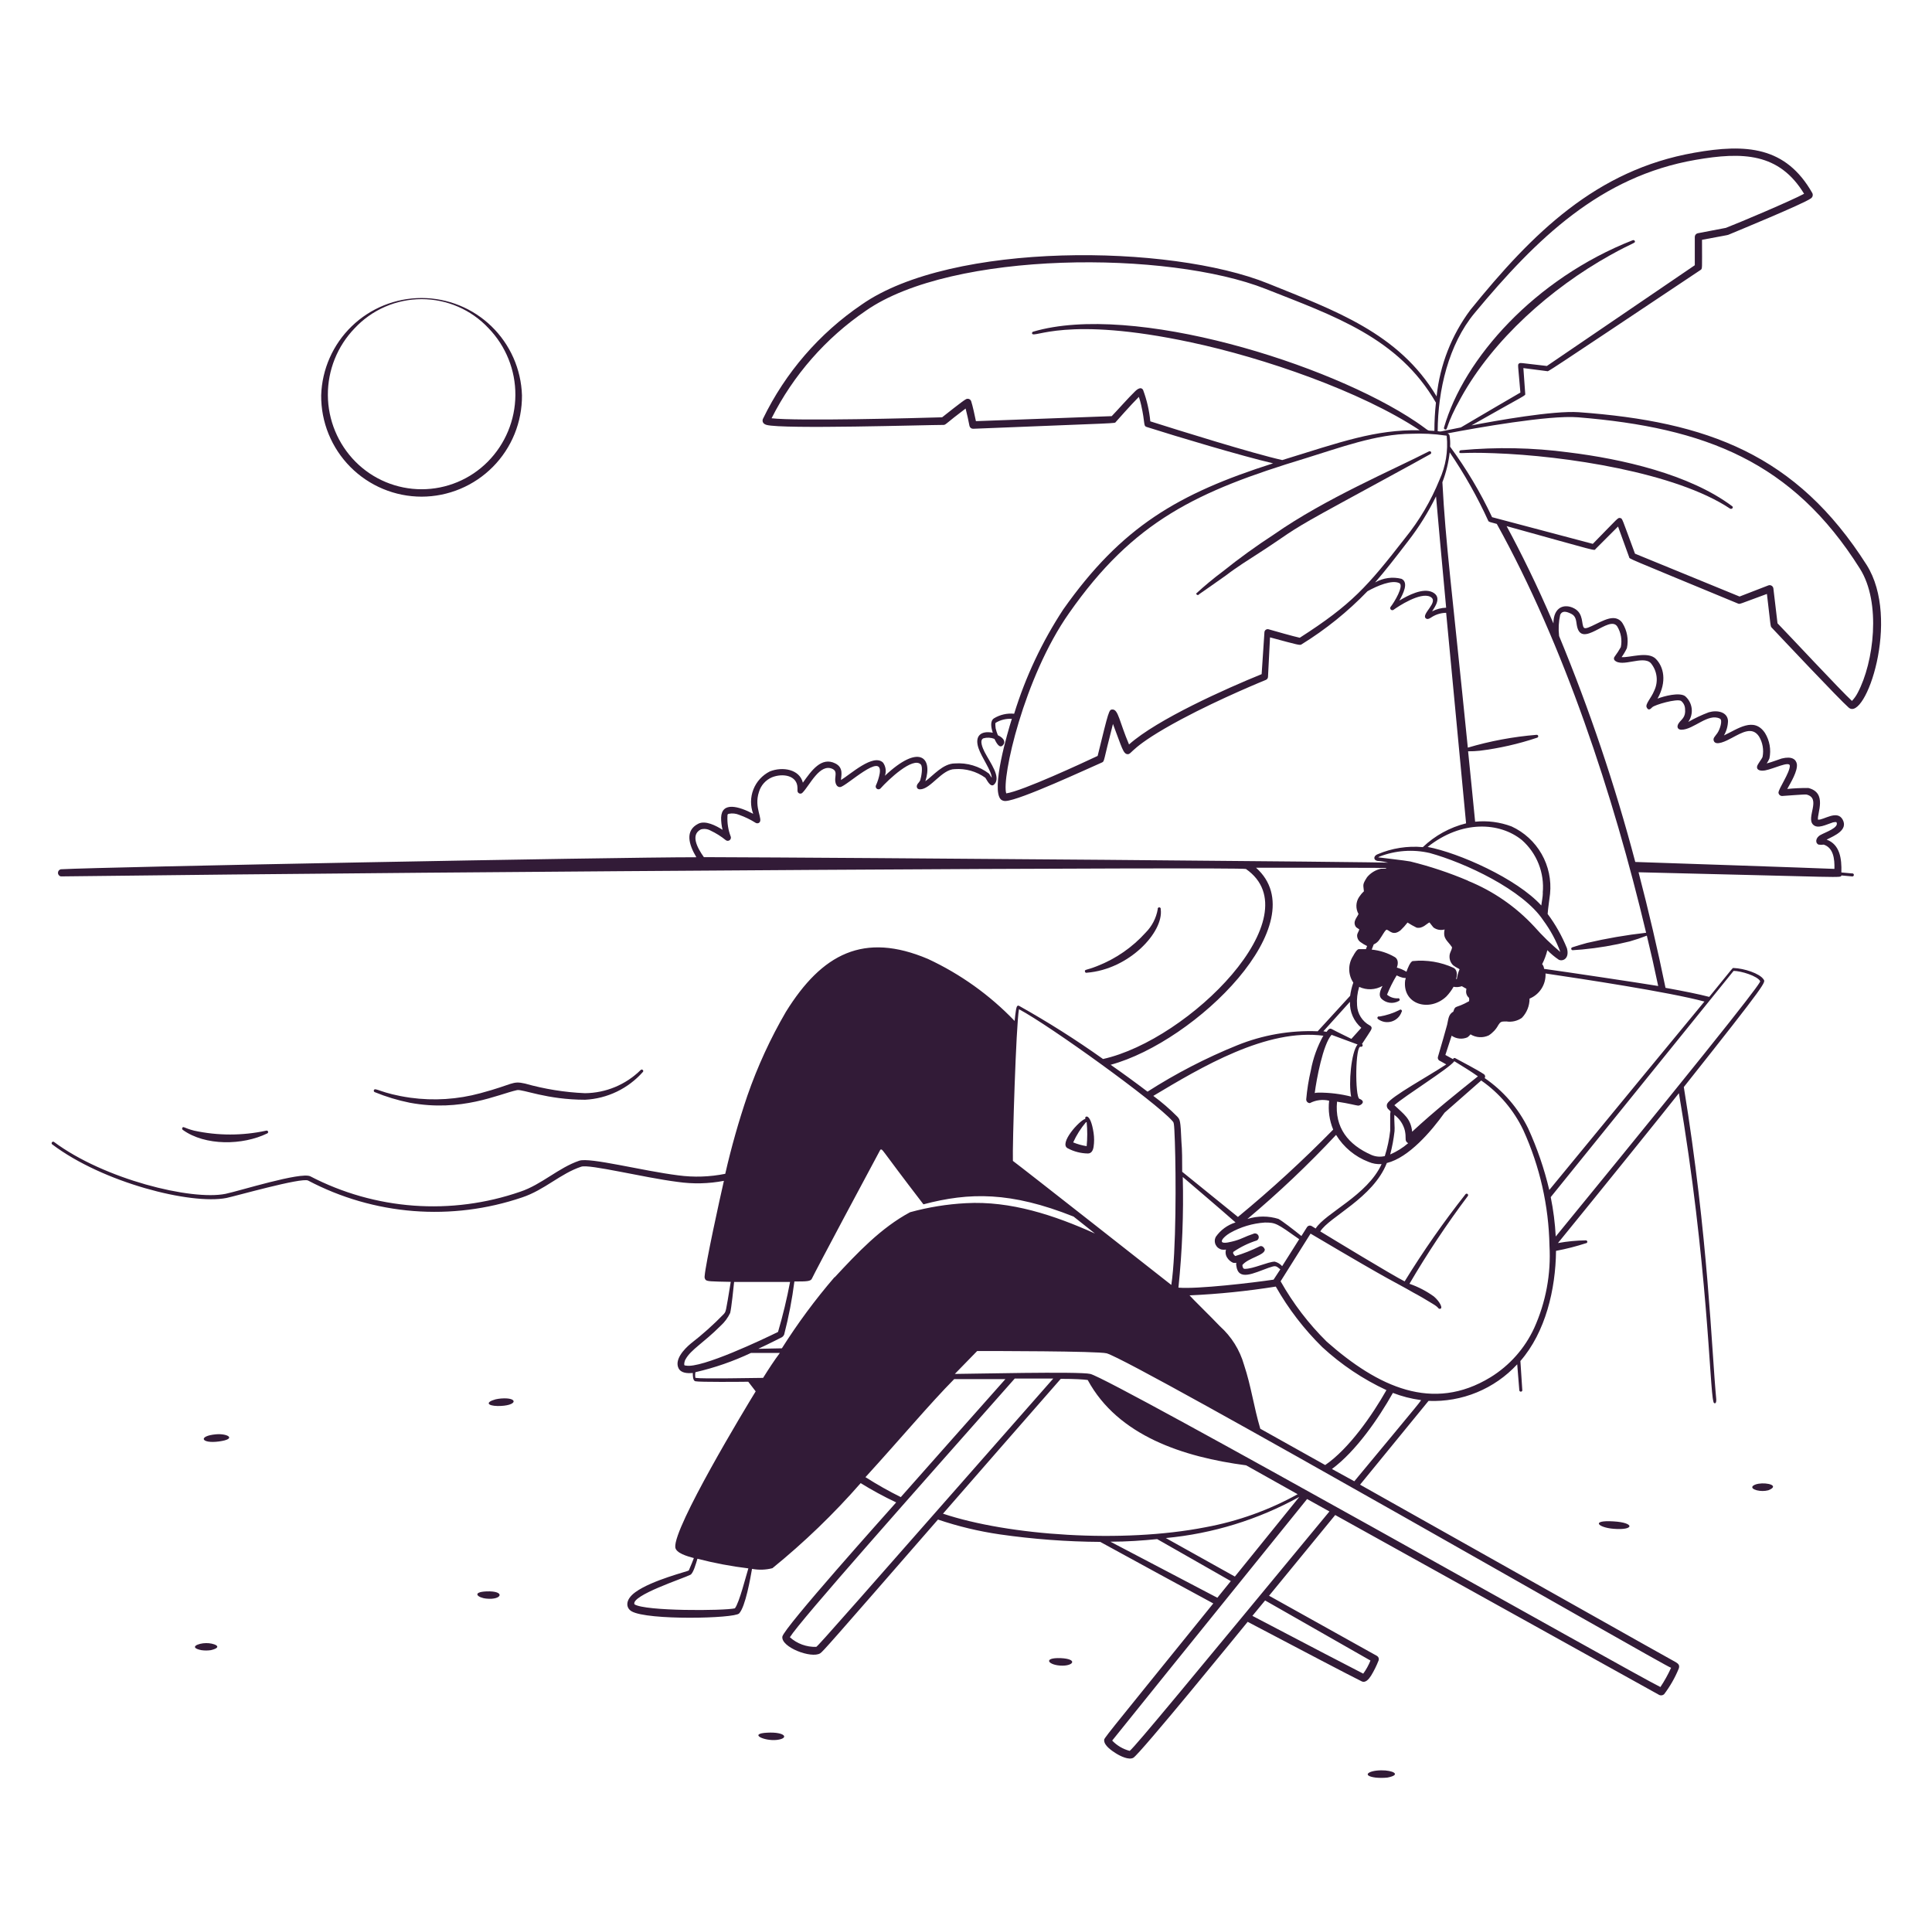 <svg width="321" height="320" viewBox="0 0 321 320" fill="none" xmlns="http://www.w3.org/2000/svg">
<path fill-rule="evenodd" clip-rule="evenodd" d="M68.084 183.2C76.692 184.8 82.772 181.792 85.908 181.104C86.82 180.912 90.852 182.704 97.22 182.704C99.047 182.611 100.838 182.154 102.486 181.36C104.135 180.566 105.608 179.451 106.82 178.08C107.028 177.84 106.644 177.536 106.436 177.776C103.968 180.207 100.652 181.584 97.188 181.616C93.82 181.47 90.48 180.933 87.236 180.016C85.044 179.52 85.38 180.128 79.828 181.616C76.036 182.649 72.074 182.905 68.18 182.368C63.252 181.664 62.324 180.56 62.116 181.12C62.095 181.182 62.098 181.249 62.124 181.309C62.151 181.368 62.2 181.415 62.26 181.44C64.141 182.209 66.091 182.798 68.084 183.2ZM180.58 161.6C187.636 161.04 193.38 154.816 192.852 151.056C192.862 151.018 192.863 150.979 192.855 150.941C192.847 150.902 192.83 150.867 192.806 150.836C192.782 150.805 192.752 150.78 192.717 150.763C192.681 150.746 192.643 150.737 192.604 150.737C192.565 150.737 192.526 150.746 192.491 150.763C192.456 150.78 192.426 150.805 192.402 150.836C192.378 150.867 192.361 150.902 192.353 150.941C192.345 150.979 192.346 151.018 192.356 151.056C192.1 152.529 191.396 153.886 190.34 154.944C188.137 157.383 185.399 159.278 182.34 160.48C180.468 161.232 180.196 161.024 180.26 161.392C180.263 161.429 180.274 161.465 180.293 161.497C180.312 161.528 180.337 161.555 180.368 161.575C180.399 161.596 180.435 161.608 180.471 161.613C180.508 161.617 180.545 161.613 180.58 161.6ZM44.388 188.304C44.45 188.283 44.5 188.238 44.529 188.18C44.557 188.121 44.561 188.054 44.54 187.992C44.519 187.931 44.474 187.88 44.415 187.852C44.357 187.823 44.289 187.819 44.228 187.84C40.284 188.694 36.204 188.694 32.26 187.84C30.564 187.408 30.468 187.056 30.292 187.376C30.261 187.432 30.252 187.498 30.267 187.56C30.282 187.622 30.319 187.676 30.372 187.712C34.1 190.4 40.324 190.288 44.388 188.304ZM240.084 71.344C240.612 71.52 240.084 70.8 242.724 66.096C248.084 56.384 257.716 47.872 267.492 42.416C271.444 40.208 271.78 40.432 271.62 40.032C271.589 39.974 271.538 39.928 271.476 39.905C271.414 39.881 271.346 39.881 271.284 39.904C254.98 46.304 243.204 59.584 239.924 71.024C239.911 71.056 239.906 71.089 239.907 71.123C239.909 71.157 239.917 71.19 239.932 71.22C239.947 71.25 239.969 71.277 239.995 71.298C240.021 71.32 240.051 71.335 240.084 71.344ZM287.796 84.096C280.708 78.784 269.476 76.24 260.596 75.152C254.665 74.362 248.665 74.244 242.708 74.8C242.674 74.802 242.641 74.811 242.611 74.826C242.581 74.841 242.554 74.861 242.531 74.886C242.509 74.912 242.492 74.941 242.481 74.973C242.47 75.005 242.466 75.039 242.468 75.072C242.468 75.504 242.564 75.072 248.292 75.296C260.036 75.712 278.436 78.496 287.444 84.496C287.78 84.672 288.068 84.272 287.796 84.096ZM232.5 167.808C231.462 168.33 230.35 168.691 229.204 168.88C229.175 168.867 229.143 168.859 229.11 168.857C229.078 168.856 229.046 168.861 229.015 168.872C228.985 168.883 228.957 168.9 228.933 168.922C228.909 168.944 228.89 168.971 228.876 169C228.862 169.03 228.855 169.061 228.853 169.094C228.852 169.126 228.857 169.159 228.868 169.189C228.879 169.22 228.896 169.247 228.918 169.271C228.94 169.295 228.967 169.315 228.996 169.328C229.314 169.56 229.682 169.714 230.07 169.779C230.459 169.843 230.857 169.816 231.233 169.7C231.609 169.583 231.953 169.38 232.237 169.108C232.52 168.835 232.737 168.499 232.868 168.128C232.91 168.079 232.932 168.016 232.927 167.951C232.923 167.887 232.893 167.827 232.844 167.784C232.795 167.742 232.731 167.72 232.667 167.725C232.602 167.729 232.542 167.759 232.5 167.808ZM35.876 238.288C32.852 238.56 33.38 239.888 36.404 239.472C39.428 239.056 37.812 238.112 35.876 238.288ZM83.268 232.336C82.95 232.361 82.635 232.409 82.324 232.48C80.596 232.96 80.98 233.552 82.692 233.584C86.02 233.6 86.212 232.112 83.268 232.336ZM34.244 272.976C32.932 272.976 31.268 273.696 33.444 274.144C33.974 274.223 34.514 274.223 35.044 274.144C37.3 273.6 35.428 272.944 34.244 272.976ZM80.82 264.384C78.34 264.496 79.332 265.44 80.82 265.584C83.412 265.856 84.052 264.256 80.82 264.384ZM127.476 287.856C124.276 288.016 126.996 289.296 129.076 289.056C131.156 288.816 130.532 287.696 127.476 287.856ZM176.276 275.472C173.076 275.344 174.212 276.736 176.564 276.72C178.404 276.704 179.028 275.616 176.276 275.472ZM229.508 294.112C227.412 294.112 226.164 294.992 228.516 295.312C229.186 295.384 229.862 295.384 230.532 295.312C232.964 294.832 231.38 294.08 229.508 294.112ZM268.084 253.984C271.572 254.272 271.652 252.96 268.084 252.752C264.228 252.512 265.508 253.776 268.084 253.984ZM292.18 246.496C291.188 246.656 290.58 247.216 291.876 247.584C292.511 247.744 293.177 247.744 293.812 247.584C295.732 246.816 293.668 246.256 292.18 246.496ZM70.052 82.512C72.254 82.508 74.433 82.069 76.464 81.219C78.495 80.37 80.339 79.127 81.888 77.563C83.438 75.999 84.662 74.144 85.492 72.105C86.322 70.065 86.741 67.882 86.724 65.68C86.59 61.346 84.773 57.234 81.66 54.215C78.547 51.197 74.38 49.509 70.044 49.509C65.707 49.509 61.541 51.197 58.428 54.215C55.314 57.234 53.498 61.346 53.364 65.68C53.347 67.883 53.766 70.068 54.597 72.108C55.428 74.148 56.654 76.004 58.205 77.569C59.756 79.133 61.602 80.376 63.635 81.224C65.668 82.072 67.849 82.51 70.052 82.512ZM58.932 54.528C60.355 53.004 62.077 51.789 63.99 50.958C65.903 50.127 67.966 49.698 70.052 49.698C72.138 49.698 74.201 50.127 76.114 50.958C78.027 51.789 79.748 53.004 81.172 54.528C84.053 57.508 85.653 61.497 85.63 65.642C85.606 69.787 83.96 73.758 81.044 76.704C79.604 78.154 77.892 79.306 76.005 80.091C74.119 80.877 72.096 81.281 70.052 81.281C68.008 81.281 65.985 80.877 64.099 80.091C62.212 79.306 60.5 78.154 59.06 76.704C56.144 73.758 54.498 69.787 54.474 65.642C54.45 61.497 56.05 57.508 58.932 54.528ZM240.324 72.448L240.308 72.416V72.432L240.324 72.448ZM199.236 98.72C199.236 98.72 203.348 95.856 203.684 95.6C205.428 94.256 207.572 92.912 209.284 91.808C213.844 88.88 213.668 88.608 219.764 85.232C221.524 84.24 236.388 76.192 237.684 75.424C237.735 75.388 237.771 75.335 237.786 75.274C237.8 75.213 237.792 75.149 237.762 75.094C237.733 75.039 237.684 74.996 237.625 74.975C237.567 74.953 237.502 74.954 237.444 74.976C231.572 78 220.148 82.848 211.652 88.8C208.719 90.705 205.884 92.756 203.156 94.944C201.628 96.084 200.159 97.302 198.756 98.592C198.755 98.649 198.773 98.705 198.808 98.751C198.842 98.796 198.891 98.829 198.946 98.844C199.001 98.858 199.06 98.854 199.112 98.832C199.165 98.809 199.208 98.77 199.236 98.72ZM177.396 190.768C178.426 191.317 179.573 191.613 180.74 191.632C181.252 191.632 181.588 191.264 181.7 190.512C181.812 189.754 181.812 188.983 181.7 188.224C181.156 184.608 180.1 185.488 180.34 185.872C179.316 186.144 175.892 189.984 177.396 190.768ZM180.436 186.432C180.454 186.44 180.473 186.444 180.492 186.444C180.511 186.444 180.53 186.44 180.548 186.432C180.679 187.757 180.679 189.091 180.548 190.416C179.78 190.295 179.028 190.085 178.308 189.792C178.855 188.577 179.571 187.446 180.436 186.432Z" fill="#321B37"/>
<path fill-rule="evenodd" clip-rule="evenodd" d="M265.108 91.2L268.836 87.472L270.676 92.544C270.804 92.896 269.492 92.288 288.772 100.272C289.076 100.4 288.884 100.4 293.572 98.672C294.212 104.128 294.148 104.032 294.356 104.256C295.636 105.616 305.716 116.32 307.156 117.552C309.892 119.968 315.876 102.912 310.132 93.84C298.484 75.52 283.7 70.032 262.292 68.48C258.068 68.192 248.66 69.872 244.484 70.672C253.86 65.344 253.444 65.792 253.412 65.392L253.108 61.152L257.076 61.664C257.332 61.664 255.684 62.784 282.5 44.88C282.884 44.624 282.788 44.88 282.788 39.84C286.532 39.136 286.996 39.072 287.156 39.008C288.564 38.416 299.62 33.872 300.852 32.976C301.003 32.886 301.114 32.741 301.162 32.571C301.209 32.401 301.19 32.22 301.108 32.064C296.708 24.32 290.132 23.84 281.492 25.376C265.236 28.24 254.644 38.704 244.324 51.456C241.18 55.659 239.234 60.635 238.692 65.856C232.436 55.328 221.716 51.568 210.66 47.088C194.388 40.512 158.132 40.112 143.156 50.608C136.127 55.382 130.477 61.921 126.772 69.568C126.644 69.824 126.612 70.384 127.364 70.592C130.036 71.328 153.988 70.592 156.772 70.592C157.156 70.592 157.172 70.32 160.436 67.872C160.66 68.72 160.932 69.984 161.076 70.752C161.106 70.893 161.185 71.019 161.3 71.107C161.414 71.195 161.556 71.239 161.7 71.232C186.66 70.224 185.14 70.368 185.38 70.112C185.38 70.112 188.02 67.12 189.22 65.936C189.373 66.382 189.501 66.836 189.604 67.296C190.292 70.32 189.94 70.752 190.5 70.928C195.524 72.528 206.212 75.728 211.524 76.976C195.748 82 186.34 87.52 176.66 101.248C173.139 106.612 170.392 112.445 168.5 118.576C167.326 118.46 166.147 118.729 165.14 119.344C164.452 119.808 164.692 120.944 164.948 121.728C162.98 121.344 161.908 122.256 162.564 124.256C163.092 125.856 164.772 128.08 164.772 129.216C164.66 129.056 164.388 128.608 164.324 128.528C162.706 127.29 160.692 126.686 158.66 126.832C156.676 126.832 155.06 128.848 153.748 129.792C155.012 125.824 152.724 123.52 147.028 128.88C147.154 128.519 147.192 128.134 147.139 127.755C147.087 127.377 146.944 127.016 146.724 126.704C145.124 125.104 141.284 128.656 139.732 129.584C139.732 128.928 140.228 127.552 138.788 126.832C136.468 125.664 134.82 128.032 133.396 130.032C132.852 127.808 130.036 127.312 127.908 128.16C126.66 128.786 125.687 129.851 125.176 131.15C124.665 132.449 124.652 133.892 125.14 135.2C122.756 133.952 119.924 133.136 119.812 135.824C119.807 136.509 119.887 137.191 120.052 137.856C118.932 137.152 117.204 136.256 116.02 136.848C113.78 137.984 114.42 140.272 115.7 142.416C101.7 142.416 17.348 144.016 10.1 144.416C9.966 144.447 9.847 144.523 9.762 144.63C9.677 144.738 9.63 144.871 9.63 145.008C9.63 145.145 9.677 145.278 9.762 145.386C9.847 145.493 9.966 145.569 10.1 145.6C80.116 144.736 206.356 144 207.012 144.368C218.212 152.144 197.572 172.768 183.268 175.936C178.78 172.743 174.122 169.795 169.316 167.104C168.916 166.896 168.836 167.568 168.772 168.016C168.708 168.464 168.644 168.944 168.58 169.616C164.46 165.318 159.577 161.824 154.18 159.312C143.524 154.8 136.58 158.432 130.58 168.096C128.003 172.519 125.86 177.181 124.18 182.016C122.731 186.28 121.502 190.617 120.5 195.008C117.924 195.529 115.28 195.615 112.676 195.264C106.692 194.512 98.02 192.24 96.244 192.832C92.82 193.984 89.988 196.8 86.436 197.984C80.753 199.948 74.729 200.734 68.732 200.294C62.736 199.854 56.891 198.197 51.556 195.424C49.956 194.656 39.78 197.856 37.476 198.336C31.78 199.488 17.268 195.904 8.948 189.696C8.895 189.67 8.834 189.663 8.776 189.677C8.718 189.69 8.667 189.724 8.631 189.771C8.595 189.818 8.577 189.876 8.579 189.936C8.582 189.995 8.604 190.052 8.644 190.096C17.092 196.496 31.716 200.176 37.62 199.024C39.06 198.736 50.1 195.584 51.188 196.128C56.615 198.986 62.568 200.709 68.684 201.19C74.799 201.671 80.948 200.902 86.756 198.928C90.468 197.696 93.156 194.944 96.58 193.824C97.94 193.376 106.916 195.632 112.58 196.352C115.137 196.723 117.738 196.663 120.276 196.176C119.572 199.232 117.236 209.904 117.076 212C117.057 212.109 117.061 212.222 117.089 212.329C117.116 212.437 117.166 212.537 117.236 212.624C117.508 212.88 118.02 212.896 121.412 212.96C120.548 218.24 120.628 217.84 120.244 218.32C118.542 220.073 116.719 221.703 114.788 223.2C113.588 224.192 112.052 225.904 112.74 227.312C113.156 228.128 114.196 228.176 115.108 228.096C115.108 228.528 115.108 229.36 115.524 229.472C116.228 229.632 123.14 229.568 124.324 229.552L125.556 231.152C123.78 234.032 111.908 253.696 112.196 257.04C112.292 258.032 114.228 258.56 115.284 258.848C115.076 259.392 114.868 259.936 114.676 260.352C114.484 260.768 114.516 260.784 114.436 260.912C114.356 261.04 108.324 262.512 105.588 264.496C103.796 265.776 103.988 267.152 104.948 267.696C107.572 269.216 122.004 268.896 122.804 268.048C123.86 266.928 124.676 262.176 124.948 260.64C126.073 260.854 127.231 260.816 128.34 260.528C133.617 256.243 138.52 251.517 142.996 246.4C144.852 247.536 146.82 248.624 148.9 249.6C147.3 251.408 130.164 270.512 129.988 271.904C129.748 273.648 134.788 275.584 136.276 274.672C136.724 274.384 137.876 273.072 155.844 252.448C159.186 253.58 162.624 254.404 166.116 254.912C171.644 255.707 177.219 256.124 182.804 256.16C189.108 259.616 196.724 263.76 201.588 266.384C182.548 289.936 183.46 288.704 183.46 289.152C183.46 290 184.724 290.864 185.444 291.312C186.164 291.76 187.54 292.432 188.292 292.032C189.396 291.424 206.452 270.48 207.3 269.44C216.42 274.24 224.164 278.304 226.212 279.312C226.868 279.648 227.412 278.992 227.812 278.368C228.301 277.563 228.718 276.717 229.06 275.84C229.106 275.705 229.103 275.558 229.054 275.424C229.004 275.29 228.911 275.177 228.788 275.104L210.852 265.104L221.844 251.696L275.7 281.6C275.833 281.657 275.979 281.674 276.122 281.648C276.264 281.623 276.395 281.556 276.5 281.456C277.492 280.143 278.31 278.707 278.932 277.184C279.124 276.592 278.804 276.384 278.404 276.128C278.324 276.128 246.5 258.176 225.972 246.656L237.348 232.736C240.098 232.851 242.84 232.367 245.385 231.317C247.929 230.267 250.215 228.677 252.084 226.656C252.244 228.512 252.356 229.984 252.436 231.008C252.45 231.063 252.482 231.112 252.527 231.147C252.572 231.182 252.627 231.2 252.684 231.2C252.741 231.2 252.796 231.182 252.841 231.147C252.886 231.112 252.918 231.063 252.932 231.008C252.836 229.408 252.724 227.808 252.612 226.112C256.788 221.312 258.468 214.192 258.532 207.808C260.211 207.494 261.868 207.072 263.492 206.544C263.555 206.544 263.617 206.519 263.662 206.474C263.707 206.429 263.732 206.368 263.732 206.304C263.732 206.24 263.707 206.179 263.662 206.134C263.617 206.089 263.555 206.064 263.492 206.064C261.935 206.084 260.383 206.234 258.852 206.512C265.476 198.4 276.996 184.112 278.948 181.616C283.748 209.648 284.068 230.912 284.676 232.816C284.676 233.152 285.156 233.408 285.156 232.608C285.163 232.566 285.163 232.522 285.156 232.48C284.372 224.288 283.828 205.52 279.764 180.592C293.956 162.72 293.332 163.216 293.012 162.704C292.372 161.728 289.812 160.88 288.02 160.816C287.844 160.816 288.164 160.48 283.988 165.616C282.276 165.168 279.748 164.656 276.724 164.112C275.412 157.712 273.94 151.424 272.244 144.912C307.588 145.744 305.684 145.888 305.956 145.44L307.7 145.6C307.738 145.61 307.777 145.611 307.815 145.603C307.854 145.595 307.889 145.578 307.92 145.554C307.951 145.53 307.976 145.5 307.993 145.465C308.01 145.429 308.019 145.391 308.019 145.352C308.019 145.313 308.01 145.274 307.993 145.239C307.976 145.204 307.951 145.174 307.92 145.15C307.889 145.126 307.854 145.109 307.815 145.101C307.777 145.093 307.738 145.094 307.7 145.104L305.94 144.944C306.02 142.624 305.684 140.288 303.492 139.488C304.852 138.816 307.076 137.888 306.164 136.176C305.252 134.464 302.964 136.288 302.052 136.176C301.892 135.12 303.652 131.712 300.452 130.912C299.282 130.904 298.112 130.957 296.948 131.072C297.54 130 298.708 128.096 298.548 126.928C298.404 126.176 297.764 125.584 296.02 126.016C295.668 126.112 294.42 126.608 293.54 126.832C293.718 126.571 293.868 126.292 293.988 126C294.292 124.55 294.028 123.038 293.252 121.776C291.396 119.008 288.692 121.136 286.436 122.176C286.857 121.445 287.088 120.619 287.108 119.776C287.028 118.272 285.332 117.92 283.908 118.336C282.732 118.779 281.592 119.314 280.5 119.936C280.966 119.281 281.169 118.475 281.069 117.678C280.968 116.88 280.57 116.15 279.956 115.632C278.98 114.992 276.516 115.632 275.396 116.064C276.996 113.216 276.42 110.768 275.108 109.456C273.796 108.144 270.772 109.296 269.428 109.168C269.766 108.7 270.061 108.202 270.308 107.68C270.612 106.25 270.348 104.759 269.572 103.52C269.402 103.252 269.165 103.034 268.884 102.888C268.603 102.742 268.288 102.673 267.972 102.688C266.372 102.688 263.636 104.8 263.172 104.288C262.708 103.776 263.172 101.952 261.572 101.088C259.972 100.224 258.1 100.8 258.1 103.568C255.364 97.168 252.708 91.824 250.324 87.408C265.94 91.728 264.82 91.52 265.108 91.2ZM122.1 267.2C120.308 267.616 107.156 267.696 105.412 266.528C104.804 265.056 113.604 262.208 114.724 261.616C115.188 261.36 115.636 259.776 115.876 258.96C118.659 259.68 121.486 260.215 124.34 260.56C123.972 261.712 122.836 266.272 122.1 267.2ZM245.012 52C255.332 39.584 265.94 29.296 281.7 26.56C289.54 25.2 295.604 25.376 299.748 32.192C297.62 33.344 288.996 36.992 286.756 37.856L282.084 38.752C281.947 38.781 281.823 38.855 281.733 38.962C281.643 39.069 281.592 39.204 281.588 39.344V44.064L257.012 60.8C252.42 60.272 252.564 60.224 252.356 60.416C252.148 60.608 252.196 60.416 252.612 65.216C251.524 65.856 246.468 68.784 242.724 71.008C238.676 71.808 239.604 71.712 238.868 71.632C238.9 64.848 240.66 57.232 245.012 52ZM191.124 70C190.952 68.216 190.549 66.463 189.924 64.784C189.886 64.71 189.832 64.645 189.765 64.595C189.699 64.545 189.622 64.511 189.54 64.496C189.172 64.496 188.884 64.736 188.58 65.024C187.556 66 185.38 68.464 184.708 69.136L162.148 69.968C162.004 69.248 161.604 67.376 161.364 66.672C161.336 66.584 161.289 66.504 161.225 66.437C161.162 66.37 161.084 66.318 160.998 66.286C160.911 66.254 160.819 66.241 160.727 66.25C160.635 66.258 160.547 66.288 160.468 66.336C159.972 66.592 156.98 68.976 156.532 69.328C152.388 69.456 132.292 69.984 128.196 69.488C131.819 62.309 137.203 56.166 143.844 51.632C158.228 41.6 194.1 41.6 210.292 48C221.62 52.48 232.356 56.096 238.58 66.896C238.407 68.453 238.322 70.018 238.324 71.584C236.804 71.472 237.86 71.824 235.3 70.096C220.9 60.384 188.196 50.208 171.652 55.104C171.589 55.123 171.536 55.164 171.503 55.221C171.471 55.278 171.461 55.344 171.476 55.408C171.732 56.32 176.932 52.384 197.908 56.88C209.956 59.44 226.116 65.008 235.876 71.472C228.436 71.36 222.852 73.408 213.044 76.432C208.164 75.344 195.86 71.504 191.124 70ZM177.62 101.872C188.34 86.528 198.9 81.6 216.932 76.128C222.516 74.416 228.66 72.096 234.532 72.064C236.403 71.983 238.278 72.079 240.132 72.352C240.132 72.352 240.42 72.352 240.372 72.448C240.619 74.933 240.205 77.439 239.172 79.712C237.751 83.209 235.821 86.476 233.444 89.408C227.22 97.408 224.596 100.416 215.956 105.952C215.044 105.76 211.636 104.8 210.772 104.544C210.693 104.522 210.611 104.518 210.531 104.533C210.451 104.547 210.375 104.579 210.309 104.627C210.243 104.675 210.188 104.736 210.149 104.808C210.111 104.879 210.088 104.959 210.084 105.04L209.62 112C203.748 114.384 192.292 119.488 187.588 123.68C185.988 119.92 185.812 117.872 184.852 117.872C184.244 117.872 184.244 117.968 182.372 125.584C179.956 126.72 169.844 131.424 167.188 131.808C166.372 129.376 170.1 112.544 177.62 101.872ZM238.004 98.384C236.404 97.616 233.956 98.896 232.5 99.776C233.14 98.64 234.1 96.752 232.852 96.16C231.367 95.785 229.794 96.003 228.468 96.768C230.148 94.832 231.86 92.64 233.988 89.856C235.771 87.555 237.316 85.078 238.596 82.464C238.9 86 239.492 92.528 240.276 100.96C239.461 100.983 238.662 101.191 237.94 101.568C238.42 100.8 239.636 99.2 238.004 98.384ZM116.948 142.4C115.812 140.8 114.708 138.672 116.452 137.792C116.99 137.645 117.564 137.714 118.052 137.984C118.962 138.412 119.816 138.95 120.596 139.584C120.686 139.651 120.795 139.688 120.908 139.689C121.021 139.689 121.13 139.654 121.222 139.588C121.313 139.522 121.38 139.428 121.415 139.321C121.449 139.214 121.448 139.099 121.412 138.992C120.988 137.891 120.803 136.713 120.868 135.536C120.868 135.376 120.868 135.248 121.076 135.2C121.662 135.081 122.27 135.143 122.82 135.376C123.778 135.716 124.696 136.161 125.556 136.704C125.639 136.752 125.732 136.777 125.828 136.777C125.923 136.777 126.017 136.752 126.1 136.704C126.916 136.176 125.204 134.24 126.1 131.568C126.259 131.029 126.535 130.531 126.908 130.111C127.282 129.69 127.743 129.358 128.26 129.136C130.068 128.416 132.484 128.816 132.5 130.912V131.36C132.498 131.457 132.526 131.553 132.579 131.634C132.633 131.715 132.71 131.778 132.8 131.815C132.89 131.851 132.989 131.859 133.084 131.838C133.179 131.817 133.266 131.767 133.332 131.696C134.532 130.496 136.212 126.704 138.356 127.76C139.012 128.096 138.82 128.656 138.772 129.36C138.724 130.064 138.98 130.832 139.62 130.752C140.644 130.624 146.74 124.768 146.164 128.496C146.034 129.192 145.819 129.869 145.524 130.512C145.489 130.61 145.488 130.716 145.521 130.814C145.554 130.913 145.619 130.997 145.706 131.054C145.792 131.111 145.895 131.138 145.999 131.129C146.102 131.121 146.2 131.078 146.276 131.008C147.604 129.52 151.668 125.68 152.98 126.992C153.38 127.392 153.076 129.088 152.884 129.664C152.766 129.865 152.627 130.053 152.468 130.224C152.18 130.656 152.324 131.136 152.852 131.136C154.628 131.136 156.484 127.776 158.644 127.776C160.451 127.647 162.246 128.156 163.716 129.216C163.876 129.376 164.548 130.976 165.188 130.32C166.388 129.136 164.548 126.768 163.588 124.928C163.252 124.256 162.692 122.96 163.396 122.656C163.998 122.489 164.638 122.523 165.22 122.752C165.508 123.344 166.02 124.352 166.564 123.872C167.108 123.392 166.948 122.688 165.796 122.144C165.642 121.776 165.519 121.396 165.428 121.008C165.428 120.784 165.3 120.208 165.428 120.08C166.236 119.593 167.174 119.364 168.116 119.424C167.396 121.696 164.628 131.136 166.292 132.816C166.514 133.003 166.802 133.095 167.092 133.072C169.46 132.96 180.932 127.6 183.092 126.672C183.54 126.464 183.284 126.56 184.916 120.272C186.404 124.176 186.612 125.28 187.364 125.296C188.116 125.312 187.732 124.064 196.292 119.488C202.884 115.968 210.308 112.96 210.308 112.96C210.408 112.922 210.495 112.857 210.56 112.772C210.625 112.687 210.665 112.586 210.676 112.48L211.012 105.888C215.812 107.184 215.972 107.232 216.244 107.056C220.253 104.583 223.935 101.615 227.204 98.224C228.804 97.328 231.284 96.272 232.5 96.88C233.316 97.296 231.652 100.08 231.028 100.848C230.99 100.915 230.975 100.993 230.985 101.069C230.995 101.145 231.03 101.216 231.085 101.271C231.139 101.325 231.21 101.36 231.287 101.371C231.363 101.381 231.441 101.366 231.508 101.328C232.292 100.752 235.988 98.32 237.62 99.136C239.252 99.952 235.94 102.096 236.948 102.768C237.252 102.96 237.636 102.688 237.972 102.464C238.669 102.047 239.464 101.82 240.276 101.808C241.204 111.568 242.356 123.776 243.588 136.784C240.891 137.455 238.415 138.817 236.404 140.736C233.838 140.504 231.254 140.91 228.884 141.92C228.052 142.272 228.244 143.056 229.076 143.04C228.884 143.04 229.556 143.04 230.676 143.328C231.092 143.2 142.58 142.48 116.948 142.4ZM239.076 176.16C239.076 176.16 239.604 176.432 240.292 176.832C237.412 178.752 231.076 182.192 230.484 183.36C230.411 183.528 230.396 183.715 230.443 183.892C230.489 184.069 230.594 184.225 230.74 184.336C231.14 184.784 231.044 184.448 230.98 185.072V187.84C230.82 189.274 230.52 190.689 230.084 192.064C229.353 192.24 228.585 192.178 227.892 191.888C223.972 190.176 221.732 187.312 222.148 183.024C224.132 183.312 225.268 183.648 225.652 183.68C226.036 183.712 227.076 183.008 225.86 182.544C225.124 182.272 225.156 173.488 226.1 173.904C226.158 173.915 226.218 173.906 226.27 173.879C226.323 173.851 226.364 173.805 226.386 173.751C226.409 173.696 226.412 173.635 226.395 173.578C226.377 173.522 226.341 173.473 226.292 173.44C227.892 171.008 227.892 171.056 227.892 170.72C227.87 170.638 227.829 170.563 227.774 170.499C227.719 170.436 227.649 170.385 227.572 170.352C226.965 170.025 226.454 169.546 226.087 168.963C225.719 168.38 225.509 167.712 225.476 167.024C225.399 165.987 225.518 164.945 225.828 163.952C226.439 164.237 227.109 164.372 227.783 164.344C228.457 164.316 229.114 164.127 229.7 163.792C229.364 164.48 228.996 165.296 229.476 165.872C229.848 166.256 230.337 166.507 230.867 166.585C231.396 166.663 231.936 166.564 232.404 166.304C232.433 166.292 232.46 166.275 232.483 166.253C232.506 166.231 232.524 166.205 232.536 166.176C232.549 166.147 232.556 166.116 232.556 166.084C232.557 166.053 232.551 166.021 232.54 165.992C232.528 165.963 232.511 165.936 232.489 165.913C232.467 165.89 232.441 165.872 232.412 165.859C232.383 165.847 232.352 165.84 232.32 165.839C232.289 165.839 232.257 165.844 232.228 165.856C231.581 165.881 230.948 165.664 230.452 165.248C230.897 164.139 231.432 163.069 232.052 162.048C233.764 162.896 233.652 162.048 233.46 162.912C232.996 166.912 237.556 168.192 240.324 165.536C240.783 165.053 241.18 164.516 241.508 163.936C241.967 164.03 242.442 163.996 242.884 163.84C243.764 164.4 243.652 164.08 243.604 164.56C243.572 164.787 243.6 165.018 243.684 165.231C243.768 165.444 243.906 165.632 244.084 165.776C244.117 165.961 244.117 166.151 244.084 166.336C241.716 167.664 241.86 166.88 241.46 168.08C240.612 168.528 240.644 169.44 240.436 170.256C240.34 170.624 239.316 174.256 238.916 175.568C238.883 175.669 238.881 175.777 238.91 175.88C238.938 175.982 238.996 176.074 239.076 176.144V176.16ZM231.668 185.216C232.552 185.864 233.176 186.805 233.428 187.872C233.652 188.992 233.428 189.264 233.652 189.648C233.73 189.768 233.841 189.862 233.972 189.92C233.074 190.69 232.065 191.321 230.98 191.792C231.313 190.526 231.553 189.237 231.7 187.936C231.764 187.36 231.62 186.16 231.668 185.2V185.216ZM231.668 183.616C233.46 182.016 240.74 177.52 241.636 176.304C242.772 176.992 244.484 178.048 245.556 178.816C242.356 181.376 238.212 184.672 234.628 188.016C234.404 185.808 233.22 185.088 231.732 183.664L231.668 183.616ZM197.732 215.2C202.502 214.983 207.256 214.496 211.972 213.744C214.068 217.441 216.669 220.828 219.7 223.808C222.862 226.723 226.456 229.13 230.356 230.944C228.004 235.104 224.132 240.688 220.18 243.392L209.396 237.36C208.292 233.632 207.892 230.336 206.692 226.736C205.99 224.268 204.603 222.049 202.692 220.336C201.3 218.864 197.892 215.536 197.668 215.232C197.444 214.928 197.652 215.28 197.732 215.2ZM211.604 212.592C208.18 213.104 198.964 214.192 195.796 213.92C196.429 207.814 196.669 201.673 196.516 195.536C198.916 197.6 202.164 200.336 205.284 203.088C203.946 203.502 202.785 204.352 201.988 205.504C201.888 205.706 201.835 205.928 201.835 206.153C201.834 206.379 201.885 206.601 201.984 206.804C202.083 207.006 202.227 207.184 202.405 207.322C202.584 207.46 202.791 207.555 203.012 207.6C203.24 207.633 203.472 207.633 203.7 207.6C203.631 207.828 203.614 208.068 203.65 208.303C203.686 208.539 203.774 208.763 203.908 208.96C204.143 209.328 204.483 209.618 204.884 209.792C205.058 209.824 205.237 209.824 205.412 209.792C205.373 209.949 205.373 210.114 205.412 210.272C205.732 212.896 208.308 211.504 210.772 210.624C211.988 210.208 211.972 210.272 212.724 210.88L211.604 212.592ZM224.532 182.192C222.749 181.737 220.916 181.512 219.076 181.52C218.34 181.52 218.42 181.696 218.452 181.52C218.724 179.408 219.796 173.52 221.236 171.92L225.556 173.52C224.5 174.816 224.036 180 224.5 182.256L224.532 182.192ZM224.532 172.592C224.02 172.336 221.748 171.232 221.332 170.992C220.916 170.752 220.74 170.992 220.404 171.424L219.876 171.328L224.292 166.432C224.261 167.248 224.415 168.06 224.742 168.808C225.069 169.556 225.56 170.22 226.18 170.752L224.532 172.592ZM219.876 172.048C218.872 173.847 218.169 175.798 217.796 177.824C217.426 179.404 217.17 181.008 217.028 182.624C217.023 182.706 217.036 182.789 217.065 182.866C217.093 182.944 217.137 183.015 217.194 183.075C217.251 183.135 217.32 183.182 217.396 183.215C217.471 183.247 217.553 183.264 217.636 183.264C218.619 182.748 219.756 182.606 220.836 182.864C220.646 184.495 220.877 186.148 221.508 187.664C216.493 192.777 211.211 197.621 205.684 202.176L196.42 194.672C196.42 192.784 196.42 191.056 196.292 189.664C196.148 186.048 196.052 186.016 195.604 185.504C194.366 184.257 193.034 183.106 191.62 182.064C199.572 177.312 210.5 170.768 219.956 172.08L219.876 172.048ZM211.796 209.6C210.724 209.6 208.164 210.832 206.804 210.8C206.516 210.8 206.436 210.448 206.42 210.16C207.428 208.944 210.148 208.56 210.148 207.584C210.148 207.584 209.876 206.8 209.268 207.072C207.972 207.718 206.623 208.254 205.236 208.672C205.115 208.573 205.012 208.454 204.932 208.32C204.804 208.08 204.932 208.032 204.932 207.968C206.129 207.153 207.439 206.517 208.82 206.08C208.951 206.007 209.052 205.888 209.103 205.746C209.154 205.605 209.152 205.449 209.097 205.309C209.043 205.169 208.939 205.053 208.806 204.983C208.672 204.913 208.518 204.893 208.372 204.928C206.612 205.52 206.548 205.744 205.172 206.144C204.74 206.256 203.22 206.704 203.028 206.304C202.836 205.904 203.892 205.104 204.34 204.848C206.12 203.837 208.105 203.241 210.148 203.104C211.94 203.104 212.116 203.216 215.86 205.872L213.028 210.352C212.701 209.984 212.272 209.722 211.796 209.6ZM212.452 202.512C210.76 201.978 208.944 201.978 207.252 202.512C212.44 198.157 217.361 193.492 221.988 188.544C223.241 190.592 225.137 192.167 227.38 193.024C228.065 193.32 228.811 193.446 229.556 193.392C227.172 198.608 220.212 201.52 218.596 204.096L217.94 203.696C217.812 203.617 217.658 203.592 217.512 203.625C217.366 203.658 217.238 203.746 217.156 203.872L216.228 205.344C214.804 204.192 213.044 202.848 212.452 202.528V202.512ZM241.252 157.328C241.252 157.872 240.82 158.224 240.836 158.928C240.833 159.193 240.883 159.456 240.985 159.701C241.087 159.946 241.238 160.167 241.428 160.352C241.662 160.536 241.914 160.697 242.18 160.832C242.302 160.874 242.412 160.946 242.5 161.04C242.282 161.552 242.131 162.089 242.052 162.64H241.924C242.196 161.792 242.036 161.04 241.492 160.784C239.386 159.82 237.061 159.433 234.756 159.664C234.34 159.664 233.828 160.992 233.684 161.44C233.186 161.135 232.647 160.903 232.084 160.752C232.372 159.984 232.26 159.344 231.78 159.024C230.596 158.326 229.275 157.895 227.908 157.76L228.244 156.896C228.645 156.723 228.985 156.433 229.22 156.064C229.588 155.568 230.228 154.32 230.436 154.464C230.916 154.608 231.46 155.52 232.692 154.56C233.115 154.16 233.506 153.726 233.86 153.264C234.344 153.576 234.846 153.86 235.364 154.112C236.372 154.336 237.092 153.392 237.508 153.248C237.716 153.504 238.068 153.984 238.164 154.08C238.427 154.274 238.731 154.405 239.053 154.463C239.375 154.521 239.705 154.505 240.02 154.416C239.7 155.984 240.5 156.24 241.236 157.344L241.252 157.328ZM243.924 146.32C240.815 144.997 237.605 143.927 234.324 143.12C233.668 142.976 229.14 142.464 228.98 142.432L229.172 142.32C231.836 141.28 234.753 141.068 237.54 141.712C243.38 143.312 253.06 147.824 256.42 152.912C257.607 154.519 258.561 156.286 259.252 158.16C257.698 156.857 256.243 155.44 254.9 153.92C251.835 150.618 248.083 148.029 243.908 146.336L243.924 146.32ZM256.34 148.304C256.34 149.024 256.164 149.728 256.084 150.432C252.036 145.968 242.372 141.68 237.204 140.704C242.852 136.224 249.156 136.56 252.868 139.568C254.092 140.652 255.044 142.009 255.644 143.53C256.245 145.051 256.478 146.692 256.324 148.32L256.34 148.304ZM208.692 144.16C232.548 144.16 230.404 144.16 230.228 144.32H229.46C228.551 144.517 227.734 145.012 227.14 145.728C226.292 147.04 226.532 146.992 226.612 148.08C226.307 148.36 226.039 148.677 225.812 149.024C225.537 149.438 225.382 149.921 225.365 150.418C225.348 150.915 225.47 151.408 225.716 151.84C225.572 152.192 225.268 152.544 225.14 152.928C225.064 153.118 225.044 153.325 225.081 153.526C225.117 153.727 225.21 153.913 225.348 154.064C225.459 154.153 225.576 154.233 225.7 154.304C225.757 154.328 225.807 154.367 225.844 154.416C225.764 154.736 225.556 154.976 225.492 155.296C225.468 155.525 225.505 155.755 225.597 155.966C225.69 156.176 225.836 156.359 226.02 156.496C226.37 156.756 226.745 156.981 227.14 157.168L226.948 157.68H225.78C225.46 157.68 224.996 158.48 224.852 158.768C224.409 159.431 224.172 160.21 224.172 161.008C224.172 161.805 224.409 162.585 224.852 163.248C224.602 163.959 224.425 164.693 224.324 165.44L218.932 171.328C214.353 171.146 209.787 171.942 205.54 173.664C200.353 175.764 195.372 178.341 190.66 181.36C188.724 179.888 186.484 178.256 184.532 176.896C198.676 173.056 218.884 153.264 208.692 144.16ZM169.3 167.664C174.548 170.464 191.972 183.056 194.74 186.176C195.044 186.544 195.076 186.176 195.204 189.728C195.396 195.264 195.444 208.048 194.612 213.472C194.148 213.104 169.7 193.888 168.292 192.864C168.196 190.4 168.82 170.288 169.3 167.664ZM113.94 226.864C113.828 226.864 113.748 226.864 113.7 226.768C113.652 226.672 113.7 226.128 113.924 225.792C114.82 224.192 116.868 223.12 119.716 220.272C120.386 219.67 120.929 218.941 121.316 218.128C121.524 217.328 121.876 213.936 121.972 212.976H131.268C130.741 215.776 130.073 218.547 129.268 221.28C126.996 222.4 116.468 227.424 113.94 226.864ZM126.74 228.912C125.364 228.912 116.836 229.104 115.54 228.912C115.483 228.6 115.483 228.28 115.54 227.968C118.724 227.237 121.819 226.164 124.772 224.768H129.572C128.612 226.048 127.7 227.456 126.788 228.912H126.74ZM138.644 212.192C135.447 215.909 132.527 219.856 129.908 224L125.988 224.08C128.116 223.088 129.7 222.256 129.908 222.16C130.081 222.049 130.215 221.887 130.292 221.696C131.041 218.801 131.608 215.862 131.988 212.896C134.004 212.896 134.724 212.896 134.916 212.384C135.428 211.264 144.772 193.76 146.276 190.992C146.788 190.992 145.78 190.128 153.428 200.08C161.044 198.064 167.94 197.952 178.372 202.112L181.924 204.928C175.204 201.904 167.924 199.472 160.484 199.888C157.345 200.053 154.234 200.557 151.204 201.392C146.372 203.984 142.468 208.128 138.692 212.192H138.644ZM143.78 245.424C149.508 239.152 154.452 233.248 158.532 229.12H167.044C160.996 235.92 154.948 242.752 149.668 248.72C147.663 247.727 145.714 246.627 143.828 245.424H143.78ZM135.62 273.6C134.007 273.65 132.437 273.077 131.236 272C132.996 269.168 151.924 247.872 168.596 229.024H174.996C140.916 267.776 136.052 273.328 135.62 273.6ZM156.676 251.472C162.452 244.832 169.172 237.152 176.244 229.072C178.516 229.072 180.1 229.168 180.724 229.264C185.748 238.544 196.612 242.064 207.044 243.44L215.604 248.24C210.826 250.889 205.649 252.743 200.276 253.728C186.452 256.432 167.62 255.12 156.676 251.472ZM215.876 248.688L205.172 261.92L193.7 255.52C201.483 254.792 209.033 252.467 215.876 248.688ZM184.5 256.128C187.268 256.128 189.844 255.936 192.26 255.696L204.5 262.672L202.26 265.44L184.5 256.128ZM227.7 275.872C227.394 276.645 226.991 277.376 226.5 278.048C225.124 277.36 217.06 273.152 208.084 268.448L210.196 265.888L227.7 275.872ZM187.7 290.88C186.589 290.591 185.581 289.998 184.788 289.168C184.884 289.024 199.188 271.28 217.172 249.04L220.884 251.104C197.716 279.12 188.788 289.968 187.7 290.88ZM277.652 277.072C277.147 278.185 276.553 279.255 275.876 280.272C271.076 277.936 184.676 229.072 181.156 228.256C179.396 227.808 160.692 228.256 158.644 228.256L162.356 224.448C164.292 224.448 182.404 224.448 183.876 224.832C188.676 226.24 277.06 277.072 277.636 277.072H277.652ZM225.028 246.096L221.3 244.048C225.268 241.12 229.028 235.68 231.428 231.408C232.907 231.98 234.448 232.377 236.02 232.592C236.244 232.608 236.708 232 225.012 246.096H225.028ZM254.9 220.64C253.337 224.021 250.81 226.865 247.636 228.816C238.036 234.672 228.964 230.416 220.436 222.896C217.427 219.925 214.847 216.548 212.772 212.864L217.748 204.944C232.644 213.76 231.108 212.592 234.9 214.784C235.204 214.944 235.54 215.12 236.34 215.584L238.02 216.592C239.172 217.264 238.868 217.424 239.22 217.44C239.844 217.44 239.22 216.224 238.244 215.392C236.999 214.494 235.63 213.782 234.18 213.28C237.132 208.241 240.369 203.374 243.876 198.704C243.916 198.653 243.935 198.588 243.927 198.524C243.92 198.459 243.887 198.4 243.836 198.36C243.785 198.32 243.72 198.301 243.656 198.309C243.591 198.316 243.532 198.349 243.492 198.4C239.844 203.027 236.467 207.862 233.38 212.88C231.412 211.904 221.252 205.728 219.364 204.576C220.852 202.16 228.148 199.024 230.42 193.216C234.084 192.32 237.844 187.904 240.02 184.848L246.1 179.504C249.107 181.596 251.517 184.436 253.092 187.744C255.837 193.78 257.318 200.314 257.444 206.944C257.714 211.648 256.841 216.347 254.9 220.64ZM288.02 161.296C289.268 161.296 292.004 162.144 292.452 163.008C292.564 163.184 289.908 167.024 258.484 205.424C258.369 203.225 258.091 201.038 257.652 198.88C274.42 178.144 287.556 161.872 288.036 161.296H288.02ZM283.22 166.352C277.924 172.752 268.468 184.24 257.412 197.696C256.578 194.17 255.399 190.735 253.892 187.44C252.244 184.087 249.758 181.215 246.676 179.104C246.742 179.007 246.768 178.889 246.75 178.773C246.733 178.657 246.672 178.553 246.58 178.48C245.3 177.632 243.028 176.48 241.78 175.792C241.746 175.773 241.708 175.764 241.669 175.763C241.631 175.762 241.593 175.771 241.558 175.788C241.523 175.805 241.494 175.831 241.471 175.862C241.448 175.893 241.433 175.93 241.428 175.968L240.148 175.264L241.188 172.064C241.566 172.328 242.006 172.492 242.465 172.539C242.924 172.587 243.387 172.517 243.812 172.336C244.006 172.196 244.178 172.029 244.324 171.84C244.774 172.117 245.286 172.278 245.814 172.308C246.341 172.339 246.868 172.239 247.348 172.016C248.022 171.588 248.573 170.993 248.948 170.288C249.3 169.776 249.364 169.68 250.292 169.696C251.19 169.836 252.107 169.624 252.852 169.104C253.681 168.246 254.14 167.097 254.132 165.904C254.952 165.568 255.647 164.986 256.123 164.238C256.599 163.49 256.831 162.613 256.788 161.728C262.74 162.608 277.3 164.8 283.22 166.4V166.352ZM259.22 102.16C259.556 101.376 260.308 101.6 261.076 101.984C261.844 102.368 261.86 103.072 261.988 103.872C262.692 107.984 267.364 102.048 268.708 104.08C269.326 105.107 269.537 106.329 269.3 107.504C268.988 108.059 268.641 108.594 268.26 109.104C268.191 109.187 268.153 109.292 268.153 109.4C268.153 109.508 268.191 109.613 268.26 109.696C269.508 110.944 272.964 108.832 274.276 110.16C274.803 110.792 275.137 111.564 275.236 112.381C275.336 113.199 275.197 114.028 274.836 114.768C274.372 115.936 273.332 116.96 273.588 117.504C273.844 118.048 274.148 117.904 274.516 117.504C274.884 117.104 278.612 116.016 279.316 116.448C279.514 116.609 279.676 116.811 279.789 117.04C279.902 117.269 279.965 117.52 279.972 117.776C280.116 119.184 279.364 119.504 278.932 120.128C278.5 120.752 278.756 121.232 279.364 121.232C281.38 121.232 283.828 118.4 285.764 119.392C286.26 119.648 285.764 121.168 285.348 121.776C284.932 122.384 284.58 122.608 284.74 123.072C285.06 124 286.852 123.072 287.716 122.608C289.492 121.664 291.14 120.672 292.26 122.352C292.866 123.366 293.077 124.568 292.852 125.728C292.772 126.048 292.004 126.944 291.94 127.328C291.812 128.016 292.628 128.112 293.3 127.984C294.692 127.728 297.332 126.384 297.38 127.216C297.38 128.384 295.492 131.04 295.492 131.696C295.508 131.846 295.579 131.985 295.691 132.085C295.803 132.186 295.949 132.241 296.1 132.24C296.26 132.24 299.924 131.936 300.148 132C302.66 132.624 300.052 135.808 301.236 136.992C302.004 137.776 303.38 136.992 304.548 136.624C304.676 136.624 305.076 136.496 305.14 136.624C305.572 137.504 303.364 138.224 302.468 138.72C301.572 139.216 301.604 140.144 302.18 140.32C302.456 140.36 302.736 140.36 303.012 140.32C304.612 140.848 304.836 142.672 304.788 144.352C302.532 144.24 271.812 143.2 271.7 143.2C268.327 130.418 264.099 117.878 259.044 105.664C258.904 104.494 258.963 103.31 259.22 102.16ZM273.508 154.96C270.198 155.334 266.912 155.9 263.668 156.656C262.74 156.896 261.924 157.168 261.252 157.376C261.188 157.389 261.132 157.426 261.096 157.48C261.06 157.534 261.047 157.6 261.06 157.664C261.073 157.728 261.11 157.784 261.164 157.82C261.218 157.856 261.284 157.869 261.348 157.856L262.852 157.744C265.522 157.496 268.169 157.046 270.772 156.4C271.737 156.128 272.687 155.808 273.62 155.44C274.281 158.16 274.911 160.949 275.508 163.808C272.868 163.36 259.924 161.424 256.548 160.96C256.527 160.671 256.415 160.397 256.228 160.176C256.604 159.439 256.894 158.66 257.092 157.856C257.673 158.456 258.317 158.993 259.012 159.456C259.732 159.76 260.804 159.184 260.34 157.52C259.521 155.497 258.445 153.588 257.14 151.84C257.22 150.736 257.412 149.648 257.54 148.496C257.772 146.195 257.28 143.879 256.133 141.871C254.986 139.863 253.24 138.264 251.14 137.296C249.211 136.572 247.141 136.303 245.092 136.512C244.708 132.656 244.324 128.688 243.924 124.816C244.576 124.823 245.228 124.791 245.876 124.72C249.108 124.319 252.292 123.596 255.38 122.56C255.443 122.547 255.499 122.51 255.535 122.456C255.571 122.402 255.585 122.336 255.572 122.272C255.559 122.208 255.522 122.152 255.468 122.116C255.414 122.08 255.347 122.067 255.284 122.08C251.418 122.395 247.595 123.108 243.876 124.208C241.22 97.776 240.18 90.256 239.652 80.112C240.266 78.517 240.675 76.85 240.868 75.152C243.319 78.751 245.46 82.551 247.268 86.512C247.38 86.736 247.492 86.704 248.692 87.04C259.86 107.2 268.036 131.984 273.508 154.992V154.96ZM247.908 85.92C245.971 81.797 243.635 77.874 240.932 74.208C240.973 73.577 240.941 72.943 240.836 72.32C240.811 72.243 240.768 72.173 240.709 72.117C240.65 72.061 240.578 72.02 240.5 72C245.188 71.104 257.396 68.928 262.196 69.328C283.348 71.056 297.828 76.672 309.028 94.48C312.596 100.128 311.332 110.064 308.66 115.088C308.407 115.585 308.083 116.043 307.7 116.448C305.94 114.848 296.996 105.248 295.332 103.552L294.644 97.744C294.63 97.654 294.597 97.568 294.546 97.493C294.495 97.417 294.429 97.353 294.351 97.306C294.274 97.259 294.186 97.229 294.096 97.219C294.006 97.209 293.914 97.219 293.828 97.248L289.028 99.104L271.652 91.984C269.428 86 269.588 86.144 269.188 86.064C268.788 85.984 268.98 85.936 264.644 90.352L247.908 85.92Z" fill="#321B37"/>
</svg>
